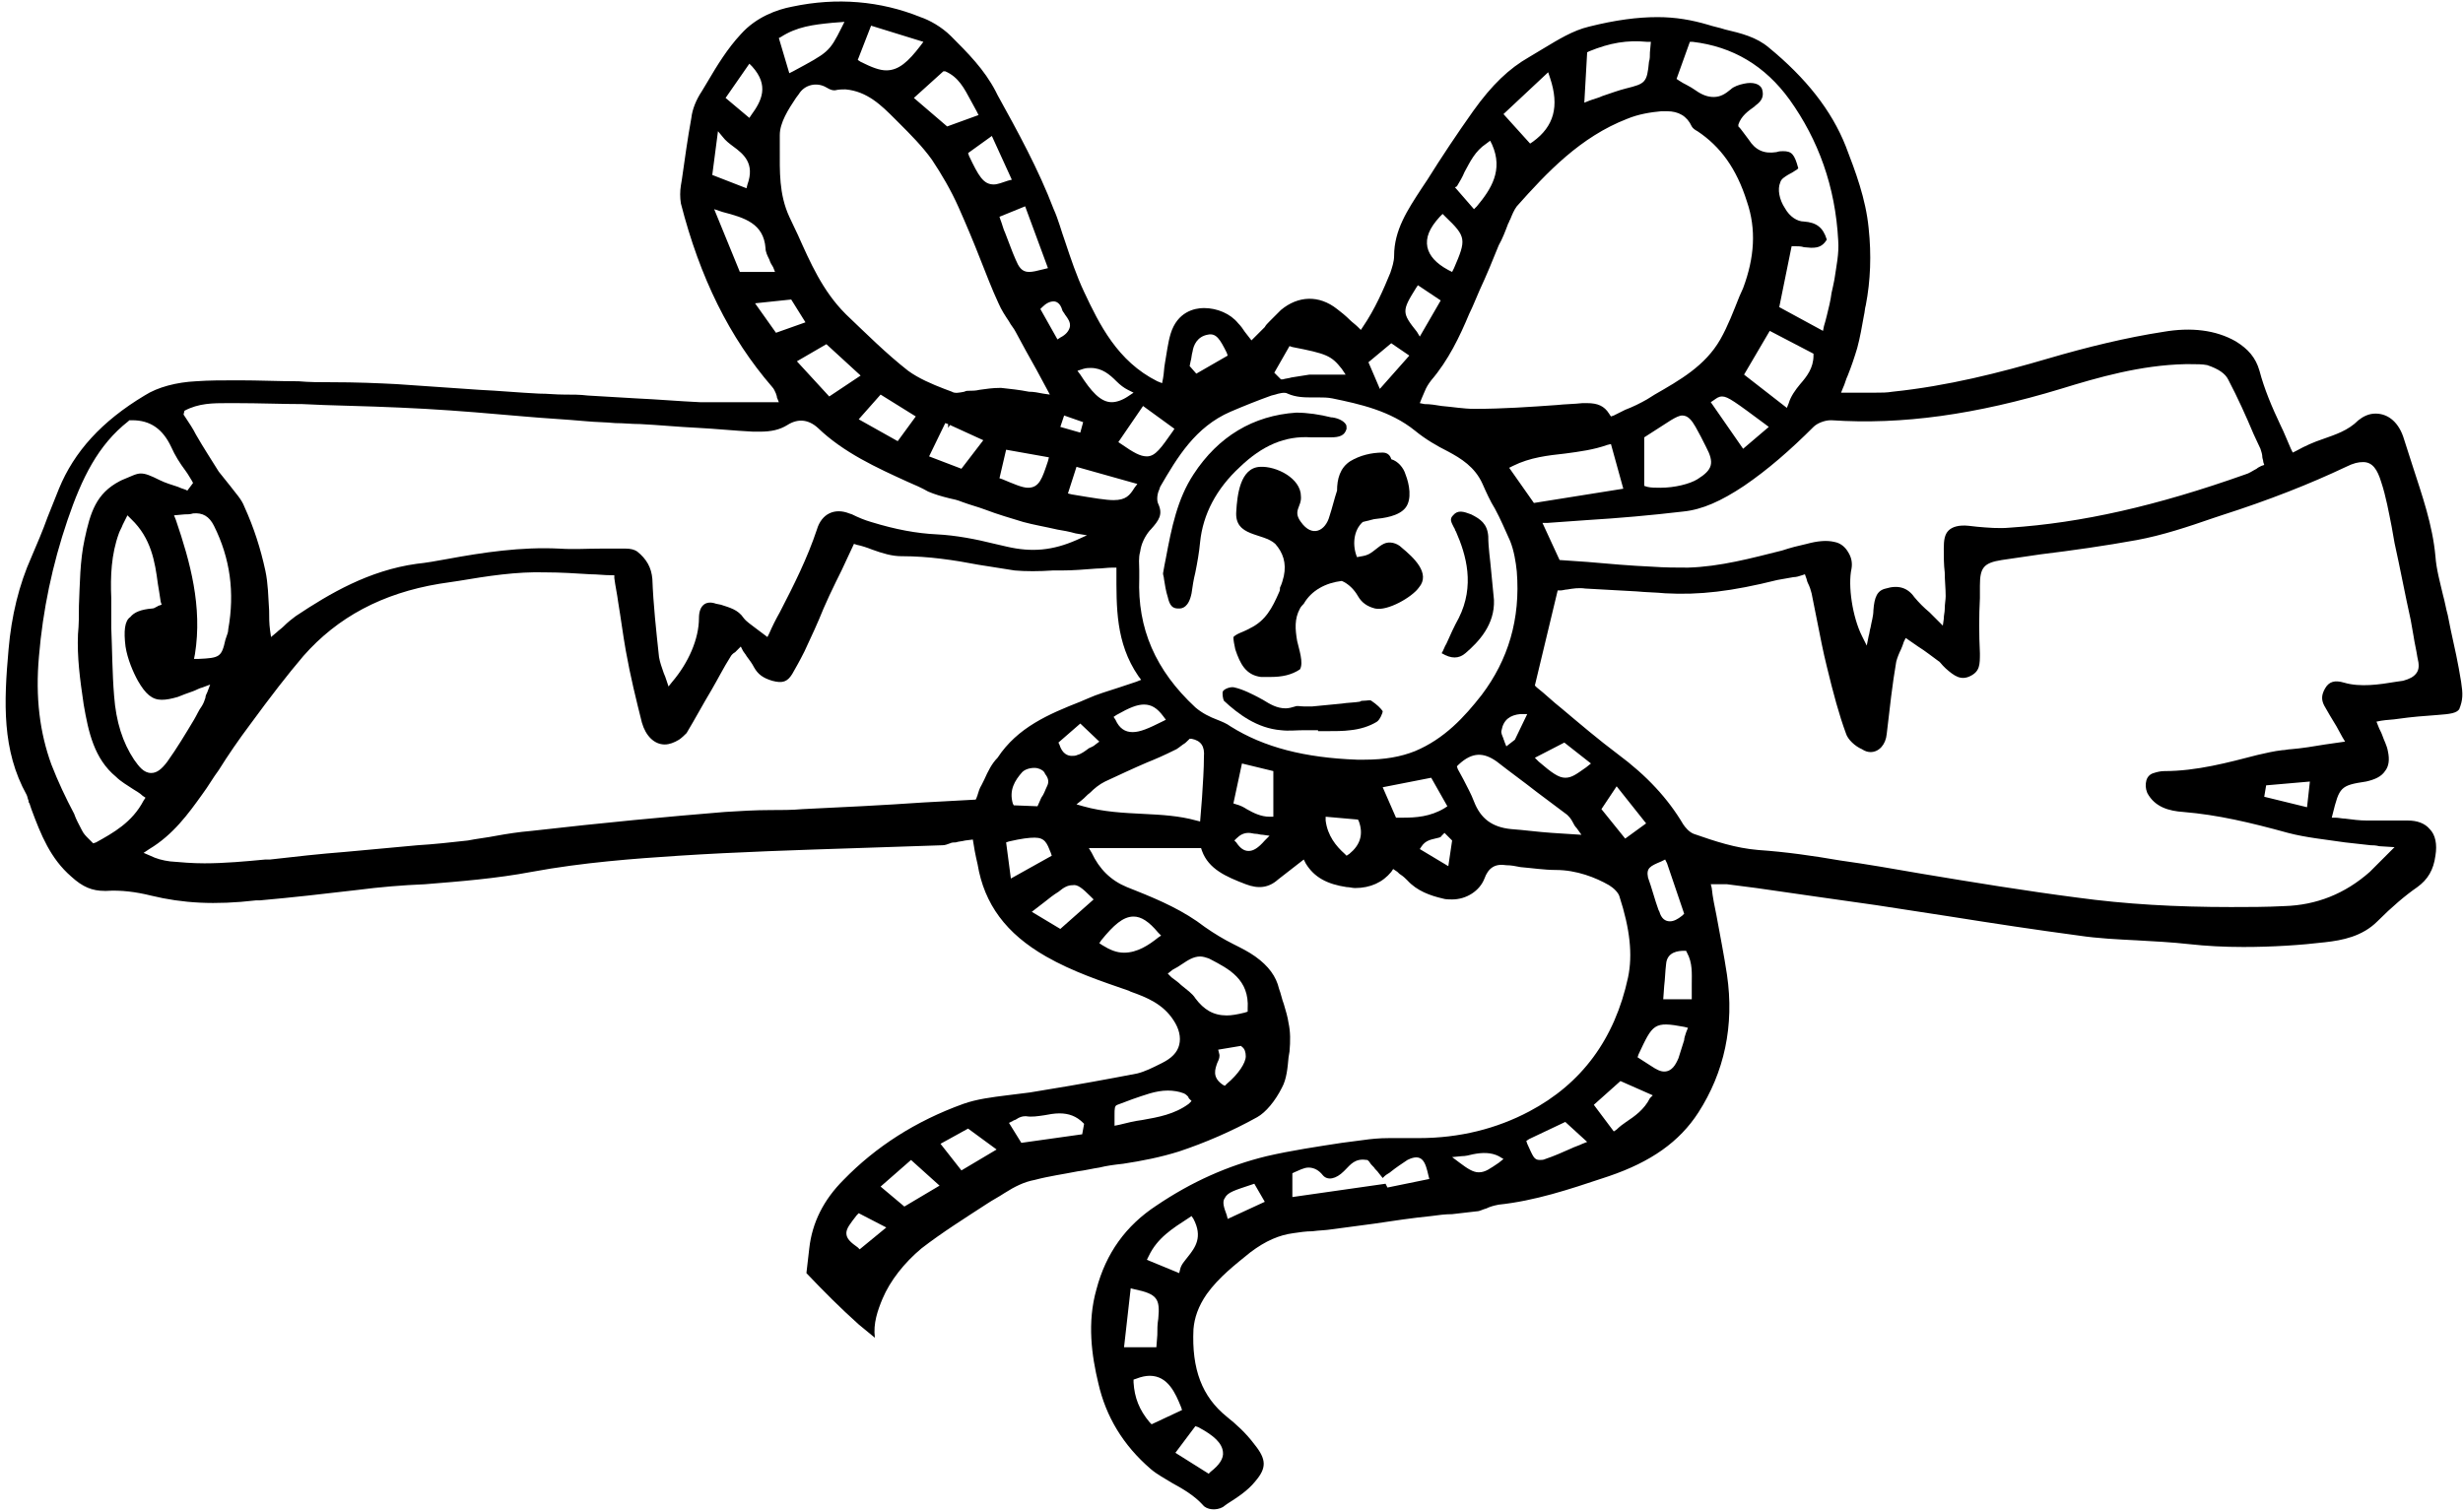 <?xml version="1.0" encoding="UTF-8"?>
<svg width="259px" height="159px" viewBox="0 0 259 159" version="1.1" xmlns="http://www.w3.org/2000/svg" xmlns:xlink="http://www.w3.org/1999/xlink">
    <!-- Generator: Sketch 51.3 (57544) - http://www.bohemiancoding.com/sketch -->
    <title>Spell</title>
    <desc>Created with Sketch.</desc>
    <defs></defs>
    <g id="Page-1" stroke="none" stroke-width="1" fill="none" fill-rule="evenodd">
        <g id="Wizzard-01" transform="translate(-388, -37)" fill="#000000" fill-rule="nonzero">
            <g id="Spell" transform="translate(388, 37)">
                <path d="M258.8,71.7 C258.5,69.8 258.1,68 257.7,66.2 L257.4,64.7 C257.2,64 257.1,63.3 256.9,62.6 C256.6,61.3 256.2,59.9 256.1,58.5 C255.8,55.2 254.7,52.1 253.7,49 C253.4,48.1 253.1,47.1 252.8,46.2 C252.3,44.5 251.2,43.5 249.8,43.5 C249.1,43.5 248.5,43.8 248,44.2 C246.9,45.3 245.6,45.7 244.2,46.2 C243.3,46.5 242.4,46.9 241.5,47.4 L241.1,47.6 L240.9,47.2 C240.5,46.3 240.2,45.5 239.8,44.7 C238.9,42.8 238.1,40.9 237.6,39 C237.2,37.6 236.4,36.7 235.1,35.9 C233,34.7 230.4,34.4 227.5,34.9 C223.6,35.5 219.5,36.5 215.4,37.7 C210.3,39.2 204.8,40.6 199,41.2 C198.4,41.3 197.9,41.3 197.2,41.3 C196.7,41.3 196.2,41.3 195.6,41.3 C195.1,41.3 194.6,41.3 194.1,41.3 L193.6,41.3 L193.8,40.8 C194,40.4 194.1,39.9 194.3,39.5 C194.7,38.5 195,37.6 195.3,36.6 C195.6,35.5 195.8,34.3 196,33.2 C196.1,32.8 196.1,32.4 196.2,32.1 C196.7,29.5 196.8,26.8 196.5,24 C196.2,20.9 195.1,18 194.1,15.4 C192.6,11.6 189.9,8.2 186,5 C184.7,3.9 183.1,3.5 181.4,3.1 C180.8,2.9 180.2,2.8 179.6,2.6 C177.9,2.1 176.2,1.8 174.3,1.8 C172.2,1.8 169.9,2.1 167.1,2.8 C165.4,3.2 163.8,4.2 162.3,5.1 C161.8,5.4 161.3,5.7 160.8,6 C158.7,7.2 156.9,8.9 154.9,11.7 C153.2,14.1 151.6,16.5 150.1,18.9 L149.5,19.8 C148,22.1 146.6,24.2 146.6,26.9 C146.6,27.5 146.4,28.1 146.2,28.7 C145.5,30.4 144.6,32.5 143.3,34.4 L143.1,34.7 L142.8,34.4 C142.5,34.1 142.2,33.9 142,33.7 C141.5,33.2 141,32.8 140.6,32.5 C138.7,31 136.5,31.1 134.7,32.6 C134.3,33 133.9,33.4 133.5,33.8 C133.3,34 133.1,34.2 133,34.4 L131.6,35.8 L130.9,34.9 C130.7,34.6 130.5,34.3 130.2,34 C129.4,33 128,32.4 126.6,32.4 C125.6,32.4 123.8,32.8 123.1,35.1 C122.8,36.1 122.7,37.1 122.5,38.2 C122.4,38.7 122.4,39.3 122.3,39.8 L122.2,40.3 L121.7,40.1 C117.5,38 115.6,34.1 114,30.7 C113.2,29 112.6,27.2 112,25.4 C111.6,24.3 111.3,23.1 110.8,22 C109.2,17.8 107,13.8 104.9,10 L104.7,9.6 C103.5,7.3 101.8,5.6 100,3.8 C99,2.8 97.7,2.1 96.8,1.8 C92.6,0.1 88,-0.3 83.3,0.7 C81.7,1 79.5,1.8 77.9,3.6 C76.5,5.1 75.4,6.9 74.4,8.6 L73.8,9.6 C73.2,10.5 72.8,11.5 72.7,12.4 C72.3,14.6 72,16.8 71.7,18.9 L71.6,19.5 C71.5,20.1 71.5,20.8 71.6,21.4 C73.6,29.2 76.7,35.5 81.2,40.7 C81.4,40.9 81.5,41.2 81.6,41.4 C81.6,41.5 81.7,41.6 81.7,41.8 L81.9,42.3 L77.4,42.3 C77,42.3 76.6,42.3 76.2,42.3 C75.3,42.3 74.5,42.3 73.6,42.3 C71.4,42.2 69.1,42 66.9,41.9 C65.2,41.8 63.5,41.7 61.8,41.6 C61,41.5 60.2,41.5 59.3,41.5 C58.4,41.5 57.6,41.4 56.7,41.4 C54.6,41.3 52.5,41.1 50.4,41 C47.5,40.8 44.6,40.6 41.7,40.4 C39.7,40.3 37.6,40.2 34.7,40.2 C33.6,40.2 32.5,40.2 31.4,40.1 C29.3,40.1 27.2,40 25.1,40 C23.4,40 22,40 20.6,40.1 C18.6,40.2 16.6,40.7 15.2,41.6 C10.7,44.3 7.8,47.5 6.2,51.4 C5.8,52.4 5.4,53.4 5,54.4 C4.5,55.8 3.9,57.2 3.3,58.6 C2,61.5 1.2,64.8 0.9,68.3 C0.4,73.9 0.2,78.9 2.8,83.6 C2.9,83.8 2.9,84 3,84.2 C3,84.3 3,84.4 3.1,84.5 L3.3,85.1 C4.3,87.8 5.3,90.3 7.5,92.2 C8.7,93.3 9.7,93.7 11,93.7 L11.2,93.7 C12.7,93.6 14.3,93.8 15.9,94.2 C19.2,95 22.6,95.2 26.9,94.7 L27.3,94.7 C30.7,94.4 34.2,94 37.6,93.6 C39.9,93.3 42.3,93.1 44.7,93 C48.4,92.7 52.2,92.4 55.9,91.7 C61.3,90.7 66.8,90.3 71.4,90 C77.6,89.6 84,89.4 90.1,89.2 C93.1,89.1 96.1,89 99.1,88.9 C99.4,88.9 99.6,88.8 99.9,88.7 C100.1,88.6 100.3,88.6 100.5,88.6 C100.8,88.5 101.1,88.5 101.5,88.4 L102.3,88.3 L102.5,89.5 C102.6,90 102.7,90.5 102.8,90.9 C103.5,95.1 105.8,98.2 110,100.6 C112.8,102.2 115.8,103.2 118.7,104.2 L118.9,104.3 C120.6,104.9 122.3,105.6 123.4,107.3 C124,108.2 124.2,109.1 124,109.9 C123.8,110.7 123.2,111.3 122.2,111.8 L122,111.9 C121.2,112.3 120.4,112.7 119.6,112.9 C116.5,113.5 113.2,114.1 110.1,114.6 L108.3,114.9 C107.5,115 106.7,115.1 105.9,115.2 C104.3,115.4 102.7,115.6 101.3,116.1 C96.3,117.9 92.1,120.6 88.7,124.1 C86.6,126.2 85.4,128.6 85.1,131.3 C85,132.2 84.9,133 84.8,133.9 C86.6,135.8 88.4,137.6 90.3,139.3 C90.9,139.8 91.4,140.2 92,140.7 C91.8,139.2 92.3,137.8 92.8,136.6 C93.6,134.7 95.1,132.8 96.9,131.3 C99.1,129.6 101.5,128.1 103.8,126.6 C104.4,126.2 105,125.9 105.6,125.5 C106.7,124.8 107.7,124.3 108.8,124.1 C110.3,123.7 111.8,123.5 113.3,123.2 C114.1,123.1 114.9,122.9 115.6,122.8 C116.4,122.6 117.2,122.5 118.1,122.4 C120.1,122.1 122.1,121.7 124,121.1 C126.7,120.2 129.5,119 132.2,117.5 C133.1,117 134.1,115.8 134.8,114.4 C135.3,113.5 135.4,112.3 135.5,111.2 L135.6,110.6 C135.7,109.5 135.7,108.5 135.5,107.6 C135.4,106.9 135.2,106.3 135,105.6 C134.8,105.1 134.7,104.5 134.5,104 C134.2,102.7 133.4,101.6 132,100.6 C131.3,100.1 130.5,99.7 129.7,99.3 C128.7,98.8 127.7,98.2 126.7,97.5 C124.5,95.8 122,94.7 119.5,93.7 L118.5,93.3 C116.8,92.6 115.6,91.4 114.8,89.7 L114.5,89.2 L126.3,89.2 L126.4,89.5 C127.1,91.4 128.9,92.2 131,93 C132.3,93.5 133.4,93.4 134.4,92.5 L137.1,90.4 L137.3,90.8 C138.2,92.3 139.6,93 141.6,93.3 C141.9,93.3 142.2,93.4 142.5,93.4 C144.1,93.4 145.4,92.8 146.3,91.7 L146.5,91.4 L146.8,91.6 C147,91.7 147.1,91.9 147.3,92 C147.6,92.2 147.8,92.4 148,92.6 C149,93.7 150.4,94.2 151.7,94.5 C152,94.6 152.4,94.6 152.7,94.6 C154.2,94.6 155.6,93.7 156.1,92.4 C156.5,91.3 157.2,90.8 158.4,91 C158.9,91 159.4,91.1 159.9,91.2 C161.1,91.3 162.4,91.5 163.6,91.5 C165.8,91.5 167.8,92.3 169.2,93.1 C169.7,93.4 170.2,93.9 170.3,94.3 C171.4,97.7 171.7,100.4 171.2,102.8 C169.8,109.3 166.3,114 160.8,116.9 C157.4,118.7 153.5,119.7 149.2,119.7 L148.9,119.7 C148.4,119.7 148,119.7 147.5,119.7 C147,119.7 146.6,119.7 146.1,119.7 C145,119.7 144.1,119.8 143.4,119.9 C142.6,120 141.9,120.1 141.1,120.2 C138.5,120.6 135.8,121 133.2,121.6 C129.1,122.6 125.3,124.3 121.6,126.8 C118.4,128.9 116.3,131.8 115.3,135.6 C114.3,139.1 114.8,142.6 115.5,145.5 C116.3,149 118.1,152 121,154.5 C121.7,155.1 122.5,155.5 123.3,156 C124.4,156.6 125.6,157.3 126.5,158.3 C126.9,158.8 127.9,158.9 128.6,158.5 L129,158.2 C130.1,157.5 131.2,156.8 132,155.8 C133.2,154.4 133.2,153.5 131.9,151.9 C131,150.7 130,149.8 129,149 C126.4,146.9 125.3,144 125.5,139.8 C125.6,138.6 126,137.4 126.9,136.1 C128.2,134.3 129.9,133 131.5,131.7 C133.1,130.5 134.5,129.9 136,129.7 C136.7,129.6 137.3,129.5 138,129.5 C138.7,129.4 139.4,129.4 140,129.3 C141.5,129.1 143,128.9 144.5,128.7 C146.5,128.4 148.5,128.1 150.5,127.9 C151.2,127.8 152,127.7 152.7,127.7 C153.5,127.6 154.4,127.5 155.3,127.4 C155.6,127.4 155.9,127.2 156.3,127.1 C156.7,126.9 157.1,126.8 157.6,126.7 C161.4,126.3 165,125.1 168.6,123.9 L169.2,123.7 C173.6,122.2 176.6,120.1 178.6,117 C181.3,112.8 182.4,107.9 181.6,102.5 C181.3,100.5 180.9,98.5 180.5,96.3 C180.3,95.3 180.1,94.4 180,93.4 L179.9,93 L180.3,93 C180.4,93 180.6,93 180.7,93 C181,93 181.3,93 181.6,93 L184.7,93.4 C188.8,94 193.1,94.6 197.3,95.2 C199.9,95.6 202.5,96 205.1,96.4 C209.5,97.1 214.1,97.8 218.6,98.4 C220.6,98.7 222.7,98.8 224.7,98.9 C226.5,99 228.4,99.1 230.2,99.3 C232,99.5 233.9,99.6 235.9,99.6 C239,99.6 242,99.4 244.5,99.1 C246.3,98.9 248.4,98.5 250,96.9 C251.5,95.4 252.9,94.2 254.2,93.3 C255.3,92.5 255.9,91.5 256.1,90 C256.3,88.8 256.1,87.8 255.5,87.2 C255,86.6 254.2,86.3 253.2,86.3 L252.7,86.3 C252.3,86.3 251.9,86.3 251.4,86.3 C250.6,86.3 249.8,86.3 248.9,86.3 C248.1,86.3 247.4,86.2 246.6,86.1 C246.3,86.1 245.9,86 245.6,86 L245.2,86 L245.3,85.6 C246,82.8 246.1,82.6 248.8,82.2 C249.7,82 250.4,81.7 250.8,81.1 C251.2,80.6 251.3,79.9 251.1,79 C251,78.4 250.7,77.9 250.5,77.3 C250.4,77 250.2,76.7 250.1,76.4 L249.9,75.9 L250.4,75.8 C251,75.7 251.6,75.7 252.2,75.6 C253.6,75.4 254.9,75.3 256.3,75.2 C257.7,75.1 258.3,75 258.6,74.6 C259,73.6 259,73 258.8,71.7 Z M90.4,131.4 L90.2,131.2 C89.5,130.7 89,130.3 89,129.7 C89,129.2 89.4,128.7 90.1,127.8 L90.3,127.6 L93.2,129.1 L90.4,131.4 Z M95.1,126.9 L92.6,124.8 L95.8,122 L98.8,124.7 L95.1,126.9 Z M101.1,123.1 L98.9,120.3 L101.8,118.7 L104.8,120.9 L101.1,123.1 Z M113.8,119.3 L107.4,120.2 L106.1,118.1 L106.5,117.9 C106.6,117.8 106.8,117.8 106.9,117.7 C107.2,117.5 107.5,117.4 107.8,117.4 L107.9,117.4 C108.5,117.5 109.1,117.4 109.8,117.3 C110.3,117.2 110.9,117.1 111.4,117.1 C112.4,117.1 113.2,117.4 113.9,118.1 L114,118.2 L113.8,119.3 Z M125,116.1 C123.5,117.2 121.8,117.5 120.1,117.8 C119.3,117.9 118.5,118.1 117.7,118.3 L117.2,118.4 L117.2,118 C117.2,117.8 117.2,117.5 117.2,117.3 C117.2,116.6 117.2,116.3 117.5,116.2 C118,116 118.6,115.8 119.1,115.6 C120.3,115.2 121.5,114.7 122.8,114.7 C123.4,114.7 124,114.8 124.5,115 C124.7,115.1 124.8,115.2 124.9,115.3 C124.9,115.3 125,115.4 125,115.5 L125.3,115.8 L125,116.1 Z M129,114 L128.8,114.2 L128.6,114.1 C127.4,113.3 127.8,112.4 128,111.8 C128.2,111.4 128.3,111.1 128.2,110.8 L128.1,110.4 L130.5,110 L130.6,110.1 C130.9,110.3 131,110.7 131,111.1 C131,111.8 130.2,113 129,114 Z M123.3,102 C123.7,101.8 124,101.6 124.3,101.4 C124.9,101 125.5,100.6 126.2,100.6 C126.5,100.6 126.8,100.7 127.1,100.8 L127.3,100.9 C129.2,101.9 131.4,103 131.2,106.1 L131.2,106.4 L130.9,106.5 C130.1,106.7 129.5,106.8 129,106.8 C127.6,106.8 126.6,106.2 125.7,105 C125.4,104.5 124.8,104.1 124.2,103.6 C123.9,103.3 123.6,103.1 123.2,102.8 L122.8,102.4 L123.3,102 Z M118.9,135.5 L119.3,135.6 C121.7,136.1 122,136.6 121.8,138.7 C121.7,139.3 121.7,139.8 121.7,140.4 L121.6,141.7 L118.2,141.7 L118.9,135.5 Z M121.1,149.8 L120.9,149.6 C119.8,148.3 119.3,147 119.2,145.4 L119.2,145.1 L119.5,145 C120,144.8 120.5,144.7 120.9,144.7 C122.8,144.7 123.6,146.5 124.2,148 L124.3,148.3 L121.1,149.8 Z M125.7,150 L126,150.1 C127.7,151 128.5,151.8 128.6,152.7 C128.7,153.4 128.2,154.1 127.3,154.8 L127.1,155 L123.6,152.8 L125.7,150 Z M124.9,132.2 C124.6,132.6 124.2,133 124.1,133.5 L124,133.9 L120.6,132.5 L120.8,132.1 C121.7,130.2 123.3,129.2 125,128.1 L125.3,127.9 L125.5,128.2 C126.5,130.1 125.7,131.2 124.9,132.2 Z M129.1,128.2 L129,127.8 C128.7,127 128.5,126.4 128.8,126 C129.1,125.4 129.8,125.2 131.6,124.6 L131.9,124.5 L133,126.4 L129.1,128.2 Z M145.9,124.9 L145.7,124.5 L135.9,125.9 L135.9,123.4 L136.1,123.3 C136.6,123.1 137.1,122.8 137.6,122.8 C138.2,122.8 138.7,123.1 139.1,123.6 C139.6,124.2 140.5,124 141.3,123.2 L141.5,123 C142,122.5 142.5,121.8 143.7,122 L143.8,122 L144,122.2 C144.1,122.4 144.3,122.6 144.5,122.8 C144.6,123 144.8,123.1 145,123.4 L145.4,123.9 L145.6,123.7 C145.8,123.5 146.1,123.4 146.3,123.2 C146.8,122.8 147.4,122.4 148,122 C149.6,121.2 149.9,122.3 150.2,123.6 L150.3,124 L145.9,124.9 Z M216.7,40.9 C220.6,39.7 225.1,38.4 229.8,38.3 C230,38.3 230.1,38.3 230.3,38.3 C231,38.3 231.6,38.3 232.1,38.4 C233.3,38.8 234,39.3 234.3,39.9 C235.3,41.8 236.2,43.8 237,45.7 L237.7,47.2 C237.8,47.5 237.9,47.8 237.9,48.1 C237.9,48.2 238,48.4 238,48.6 L238.1,48.9 L237.8,49 C237.6,49.1 237.4,49.2 237.3,49.3 C236.9,49.5 236.5,49.8 236.1,49.9 C226.8,53.2 218.9,55 211.3,55.5 C210.2,55.6 209,55.5 207.9,55.4 L207,55.3 C206,55.2 205.3,55.4 204.9,55.8 C204.5,56.2 204.4,56.8 204.4,57.7 C204.4,58.5 204.4,59.4 204.5,60.2 C204.5,61 204.6,61.9 204.6,62.7 C204.6,63.1 204.5,63.5 204.5,64.1 C204.5,64.4 204.4,64.7 204.4,65.1 L204.3,65.8 L203.8,65.3 C203.5,65 203.2,64.7 202.9,64.4 C202.3,63.9 201.8,63.4 201.3,62.8 C200.6,61.8 199.6,61.5 198.3,61.9 C197.4,62.1 197.1,62.8 197,64.2 C197,64.8 196.8,65.4 196.7,66 C196.6,66.3 196.6,66.6 196.5,66.9 L196.3,67.9 L195.8,66.9 C194.8,64.9 194.3,61.6 194.7,59.8 C194.8,59.2 194.7,58.6 194.3,58 C194,57.5 193.5,57.1 192.9,57 C192.1,56.8 191.1,56.9 190,57.2 C189.1,57.4 188.3,57.6 187.4,57.9 C184.2,58.7 180.9,59.6 177.5,59.7 C176.3,59.7 175.1,59.7 173.7,59.6 C171.4,59.5 169.2,59.3 166.9,59.1 L164,58.9 L162.2,55 L162.7,55 C164.1,54.9 165.5,54.8 166.9,54.7 C170.2,54.5 173.6,54.2 177,53.8 C179,53.6 181,52.7 183.4,51.1 C185.9,49.4 188.3,47.3 190.7,44.9 C191.1,44.5 191.9,44.2 192.5,44.2 L192.6,44.2 C200,44.7 207.8,43.6 216.7,40.9 Z M158.7,49.2 L159.1,49 C160.9,48.1 162.8,47.9 164.6,47.7 C166.1,47.5 167.6,47.3 169,46.8 L169.4,46.7 L170.7,51.4 L161.3,52.9 L158.7,49.2 Z M160.6,75.1 L159.3,77.8 L158.4,78.5 L158.2,78 C158.2,77.9 158.1,77.8 158.1,77.7 C158,77.4 157.8,77.1 157.9,76.8 C158.1,75.7 158.8,75.2 159.9,75.1 L160.6,75.1 Z M185.6,44.6 L186,44.9 L183.3,47.2 L179.9,42.3 L180.2,42.1 C180.5,41.9 180.7,41.7 181.1,41.7 C181.7,41.7 182.5,42.3 185.6,44.6 Z M183.4,39.4 L186.1,34.8 L190.7,37.2 L190.7,37.4 C190.7,38.7 190,39.6 189.3,40.4 C188.8,41 188.3,41.7 188.1,42.4 L187.9,42.9 L183.4,39.4 Z M178.5,50.4 C177.7,50.9 176.1,51.3 174.6,51.3 C174.1,51.3 173.6,51.3 173.2,51.2 L172.9,51.1 L172.9,46 L175.7,44.2 C176.2,43.9 176.6,43.7 176.9,43.7 C177.5,43.7 177.9,44.2 178.3,44.9 C178.7,45.6 179,46.2 179.4,47 C180.3,48.7 180.1,49.4 178.5,50.4 Z M177.7,4.4 L178,4.4 C182.2,4.9 185.6,6.9 188.2,10.5 C191.2,14.7 193,19.6 193.3,25.3 C193.4,26.7 193.1,28 192.9,29.4 C192.8,29.9 192.7,30.4 192.6,30.8 C192.5,31.6 192.3,32.4 192.1,33.2 C192,33.6 191.9,34 191.8,34.3 L191.7,34.8 L187.1,32.3 L188.4,25.9 L188.8,25.9 C189.1,25.9 189.4,25.9 189.7,26 C190.7,26.1 191.5,26.2 192.1,25.2 C191.7,23.9 191,23.4 189.7,23.3 C189,23.3 188.2,22.8 187.7,21.9 C187.1,21 186.9,19.9 187.2,19.2 C187.3,18.8 187.7,18.6 188,18.4 C188.4,18.2 188.7,18 189,17.8 L189.1,17.7 C188.7,16.2 188.4,15.9 187.5,15.9 C187.3,15.9 187.1,15.9 186.8,16 C185.5,16.2 184.6,15.8 183.9,14.7 C183.7,14.4 183.5,14.2 183.3,13.9 C183.2,13.8 183.1,13.6 182.9,13.4 L182.8,13.3 L182.8,13.1 C183.1,12.2 183.8,11.7 184.5,11.2 L184.6,11.1 C185.3,10.6 185.5,10.1 185.3,9.4 C185.1,8.8 184.3,8.6 183.4,8.8 C182.9,8.9 182.3,9.1 182,9.4 C181.4,9.9 180.9,10.2 180.2,10.2 C179.6,10.2 179,10 178.3,9.5 C178,9.3 177.7,9.1 177.3,8.9 C177.1,8.8 176.9,8.7 176.6,8.5 L176.3,8.3 L177.7,4.4 Z M166.9,5.5 L167.1,5.4 C169.3,4.5 171.1,4.2 173.2,4.4 L173.6,4.4 L173.5,5.5 C173.5,5.9 173.5,6.2 173.4,6.5 C173.2,8.7 173,8.8 171,9.3 C170.2,9.5 169.4,9.8 168.5,10.1 C168.1,10.3 167.6,10.4 167.1,10.6 L166.6,10.8 L166.9,5.5 Z M162.8,7.6 L163,8.2 C164,11.2 163.4,13.3 161.2,14.9 L160.9,15.1 L158.1,12 L162.8,7.6 Z M158.6,23.5 C158.7,23.4 158.7,23.2 158.8,23.1 C159,22.6 159.2,22.1 159.5,21.7 C162.7,18.1 166.2,14.4 171.1,12.5 C172.3,12 173.6,11.8 174.7,11.7 C174.9,11.7 175.1,11.7 175.3,11.7 C176.5,11.7 177.4,12.2 177.9,13.3 C178,13.5 178.3,13.7 178.5,13.8 C180.9,15.4 182.6,17.7 183.7,21.2 C184.7,24.1 184.5,27.1 183.3,30.3 L182.9,31.2 C182.3,32.7 181.7,34.3 180.9,35.7 C179.3,38.5 176.6,40 174,41.5 L173.2,42 C172.5,42.4 171.7,42.8 170.9,43.1 C170.5,43.3 170.1,43.5 169.7,43.7 L169.4,43.8 L169.2,43.5 C168.7,42.7 168,42.4 166.9,42.4 C166.7,42.4 166.5,42.4 166.4,42.4 C165.5,42.5 164.6,42.5 163.7,42.6 C160.9,42.8 158,43 155.2,43 L155,43 C153.9,43 152.8,42.8 151.6,42.7 C151,42.6 150.4,42.5 149.8,42.5 L149.3,42.4 L149.5,41.9 C149.6,41.7 149.7,41.4 149.8,41.2 C150,40.7 150.2,40.4 150.5,40 C152.3,37.9 153.5,35.4 154.5,33 C154.9,32.2 155.2,31.4 155.6,30.5 C156.3,29 157,27.3 157.6,25.8 C158,25.1 158.3,24.3 158.6,23.5 Z M153.2,19.6 C153.5,19.1 153.8,18.6 154,18.1 C154.6,17 155.1,15.9 156.3,15.1 L156.7,14.8 L156.9,15.2 C158.1,17.9 156.8,19.9 155.3,21.7 L155,22 L153,19.7 L153.2,19.6 Z M151.4,22.8 L151.7,22.5 L152,22.8 C154.2,24.9 154.2,25.2 152.9,28.2 L152.7,28.6 L152.3,28.4 C151,27.7 150.3,26.9 150.1,26 C149.9,25 150.3,24 151.4,22.8 Z M148.9,30.3 L149.1,30 L151.5,31.6 L149.3,35.4 L149,34.9 C147.4,32.9 147.4,32.7 148.9,30.3 Z M146.3,36.1 L148.2,37.4 L145.1,40.9 L143.9,38.1 L146.3,36.1 Z M135.6,36.4 L135.9,36.5 C139.5,37.2 140,37.4 141.1,38.8 L141.5,39.4 L140.8,39.4 C140.4,39.4 140.1,39.4 139.8,39.4 C139.1,39.4 138.4,39.4 137.7,39.4 C137.1,39.5 136.4,39.6 135.8,39.7 C135.5,39.8 135.2,39.8 134.9,39.9 L134.7,39.9 L134,39.2 L135.6,36.4 Z M125.2,38 C125.3,37.7 125.3,37.3 125.4,37 C125.5,36.3 125.9,35.4 127,35.2 C127.9,35 128.3,35.7 129,37.1 L129.1,37.4 L125.8,39.3 L125.1,38.5 L125.2,38 Z M123.5,45.1 L123.3,45.4 C122.1,47.1 121.5,48 120.6,48 C119.9,48 119.2,47.6 117.9,46.7 L117.6,46.5 L120.2,42.7 L123.5,45.1 Z M113.2,49.1 L119.6,50.9 L119.3,51.3 C118.8,52.1 118.4,52.6 117.1,52.6 C116.3,52.6 115.1,52.4 112.7,52 L112.3,51.9 L113.2,49.1 Z M111.5,44.9 L111.9,43.7 L113.9,44.4 L113.6,45.5 L111.5,44.9 Z M113.9,38.8 C114.2,38.7 114.5,38.7 114.7,38.7 C115.9,38.7 116.7,39.4 117.4,40.1 C117.8,40.5 118.2,40.8 118.6,41 L119.2,41.3 L118.6,41.7 C118,42.1 117.4,42.3 116.9,42.3 C116.9,42.3 116.9,42.3 116.9,42.3 C115.7,42.3 114.7,41.1 113.6,39.4 L113.3,39 L113.9,38.8 Z M111.7,32.6 C111.7,32.7 111.9,32.9 112,33.1 C112.3,33.5 112.6,33.9 112.5,34.4 C112.4,34.8 112.1,35.2 111.5,35.5 L111.2,35.7 L109.4,32.5 L109.6,32.3 C110,31.9 110.4,31.7 110.8,31.7 C111.1,31.7 111.5,31.9 111.7,32.6 Z M110.2,28.2 L109.8,28.3 C109,28.5 108.6,28.6 108.2,28.6 C108.2,28.6 108.2,28.6 108.2,28.6 C107.4,28.6 107.1,28 106.8,27.3 C106.4,26.4 106.1,25.5 105.7,24.5 C105.5,24.1 105.4,23.6 105.2,23.1 L105.1,22.8 L107.8,21.7 L110.2,28.2 Z M106.4,18.9 L106,19 C105.4,19.2 104.9,19.4 104.5,19.4 C103.4,19.4 102.9,18.5 101.9,16.4 L101.8,16.1 L104.3,14.3 L106.4,18.9 Z M99.4,7.5 C100.8,8.1 101.4,9.3 102.1,10.6 C102.3,11 102.5,11.3 102.7,11.7 L102.9,12.1 L99.6,13.3 L96.1,10.3 L99.2,7.5 L99.4,7.5 Z M91.6,2.7 L97.1,4.4 L96.8,4.8 C95.5,6.5 94.5,7.4 93.2,7.4 C92.5,7.4 91.7,7.1 90.5,6.5 L90.2,6.3 L91.6,2.7 Z M94.1,12.5 C94.3,12.7 94.5,12.9 94.6,13 C95.7,14.1 97,15.4 98,16.8 C99,18.3 100,20 100.8,21.8 C101.6,23.6 102.4,25.5 103.1,27.3 C103.7,28.8 104.3,30.4 105,31.9 C105.3,32.6 105.7,33.2 106.1,33.8 C106.3,34.2 106.6,34.5 106.8,34.9 C107.5,36.2 108.2,37.5 109,38.9 L110.4,41.5 L109.7,41.4 C109.2,41.3 108.7,41.2 108.2,41.2 C107.2,41 106.2,40.9 105.3,40.8 L105.1,40.8 C104.4,40.8 103.7,40.9 103,41 C102.6,41.1 102.2,41.1 101.9,41.1 C101.7,41.1 101.6,41.1 101.4,41.2 C100.9,41.3 100.4,41.4 100.1,41.2 C99.8,41.1 99.6,41 99.3,40.9 C98,40.4 96.6,39.8 95.5,39 C93.2,37.2 91.1,35.1 89,33.1 L88.9,33 C86.5,30.6 85.2,27.6 83.9,24.7 C83.6,24.1 83.3,23.4 83,22.8 C81.9,20.4 82,18 82,15.6 C82,15.1 82,14.6 82,14.2 C82,12.9 82.9,11.5 83.7,10.3 L84,9.9 C84.6,8.9 85.9,8.6 86.9,9.2 C87.4,9.5 87.6,9.5 87.8,9.5 C88.2,9.4 88.6,9.4 88.9,9.4 C91.2,9.6 92.7,11.1 94.1,12.5 Z M110.3,48.1 L110.2,48.5 C109.6,50.3 109.3,51.3 108.1,51.3 C107.5,51.3 106.6,50.9 105.4,50.4 L105.1,50.3 L105.8,47.3 L110.3,48.1 Z M99.7,45 L99.9,44.7 L103.4,46.3 L101.1,49.3 L97.7,48 L99.4,44.5 L99.7,44.6 L99.7,45 Z M92.6,41.5 L96.3,43.8 L94.4,46.4 L90.3,44.1 L92.6,41.5 Z M87.2,41.7 L83.8,38 L86.9,36.2 L90.5,39.5 L87.2,41.7 Z M82.1,3.9 C83.8,2.8 85.5,2.6 87.5,2.4 L88.8,2.3 L88.5,2.9 C87.2,5.5 87.1,5.5 83.4,7.5 L83,7.7 L81.9,4 L82.1,3.9 Z M78.8,6.7 L79.1,7 C80.9,9 80.1,10.6 79,12.1 L78.8,12.4 L76.3,10.3 L78.8,6.7 Z M75.5,13.8 L76,14.4 C76.3,14.8 76.7,15.1 77.1,15.4 C78.2,16.2 79.4,17.2 78.6,19.4 L78.5,19.8 L74.9,18.4 L75.5,13.8 Z M75.1,22 L76,22.3 C78.3,22.9 80.3,23.5 80.5,26.1 C80.5,26.5 80.7,26.9 80.9,27.3 C81,27.6 81.1,27.8 81.3,28.1 L81.5,28.6 L77.8,28.6 L75.1,22 Z M81.6,35 L79.4,31.9 L83.2,31.5 L84.7,33.9 L81.6,35 Z M19.4,43.2 C20.9,42.4 22.4,42.4 23.9,42.4 L24.8,42.4 C27.3,42.4 29.7,42.5 31.8,42.5 L34.1,42.6 C37.6,42.7 41.1,42.8 44.7,43 C48.2,43.2 51.7,43.5 55.1,43.8 C57.3,44 59.4,44.1 61.6,44.3 C62.6,44.4 63.7,44.4 64.7,44.5 C65.6,44.5 66.4,44.6 67.3,44.6 C69.3,44.7 71.3,44.9 73.4,45 C75.3,45.1 77.2,45.3 79.2,45.4 C79.4,45.4 79.7,45.4 79.9,45.4 C81.1,45.4 82,45.2 82.8,44.7 C83.9,44 85,44.1 86,45 C88.7,47.6 92.2,49.2 95.5,50.7 C96.2,51 96.9,51.3 97.6,51.7 C98.3,52 99,52.2 99.8,52.4 C100.3,52.5 100.7,52.6 101.2,52.8 C102,53.1 102.8,53.3 103.6,53.6 C104.9,54.1 106.3,54.5 107.6,54.9 C108.7,55.2 109.9,55.4 111.2,55.7 C111.8,55.8 112.4,55.9 113.1,56.1 L114.3,56.3 L113.2,56.8 C110.7,57.9 108.5,58.1 105.9,57.5 C105.5,57.4 105,57.3 104.6,57.2 C102.6,56.7 100.5,56.3 98.5,56.2 C96.4,56.1 94.2,55.7 91.6,54.9 C90.9,54.7 90.2,54.4 89.6,54.1 L89.3,54 C87.8,53.4 86.4,54 85.9,55.7 C84.9,58.7 83.5,61.5 82,64.4 C81.6,65.1 81.2,65.9 80.9,66.6 L80.7,67 L80.3,66.7 C80,66.5 79.8,66.3 79.5,66.1 C79,65.7 78.5,65.4 78.2,65 C77.6,64.1 76.7,63.9 75.8,63.6 L75.3,63.5 C74.2,63.1 73.5,63.7 73.5,65 C73.5,67.2 72.4,69.7 70.7,71.7 L70.3,72.2 L70.1,71.6 C70,71.3 69.9,71 69.8,70.8 C69.6,70.2 69.4,69.7 69.3,69.1 C69,66.3 68.7,63.6 68.6,60.9 C68.5,59.7 68,58.8 67,58 C66.7,57.8 66.3,57.7 65.8,57.7 L65.7,57.7 C64.9,57.7 64.1,57.7 63.2,57.7 C61.7,57.7 60.3,57.8 58.8,57.7 C54.8,57.5 50.8,58.1 47,58.8 C45.9,59 44.8,59.2 43.8,59.3 C38.8,60 34.7,62.4 31.1,64.8 C30.7,65.1 30.3,65.4 29.8,65.9 C29.6,66.1 29.3,66.3 29.1,66.5 L28.5,67 L28.4,66.3 C28.3,65.6 28.3,64.9 28.3,64.2 C28.2,62.7 28.2,61.4 27.9,60 C27.4,57.7 26.7,55.5 25.7,53.3 C25.4,52.5 24.8,51.9 24.2,51.1 C23.8,50.6 23.4,50.1 23,49.6 C22.2,48.3 21.4,47.1 20.6,45.7 C20.3,45.1 19.9,44.5 19.5,43.9 L19.3,43.6 L19.4,43.2 Z M13.2,68 C13.4,69.3 14,70.7 14.5,71.6 C15.3,73 16,73.6 17,73.6 C17.5,73.6 18,73.5 18.7,73.3 C19.2,73.1 19.7,72.9 20.3,72.7 C20.6,72.6 20.9,72.4 21.3,72.3 L22.1,72 L21.8,72.8 C21.7,73 21.6,73.2 21.6,73.4 C21.5,73.7 21.4,74 21.2,74.3 C20.9,74.7 20.7,75.2 20.4,75.7 C19.5,77.2 18.6,78.7 17.6,80.1 C17,80.9 16.5,81.3 15.9,81.3 C15.1,81.3 14.6,80.6 14.1,79.9 C12.9,78.1 12.2,75.9 12,73.2 C11.8,70.8 11.8,68.3 11.7,66 C11.7,65 11.7,63.9 11.7,62.9 C11.6,60.6 11.7,58.3 12.5,56.1 C12.6,55.8 12.8,55.5 12.9,55.2 L13.4,54.2 L13.8,54.6 C15.9,56.6 16.3,59.1 16.6,61.4 C16.7,62 16.8,62.6 16.9,63.3 L17,63.6 L16.7,63.7 C16.6,63.7 16.6,63.8 16.5,63.8 C16.3,63.9 16.2,64 16,64 C14.8,64.1 14.1,64.4 13.7,64.9 C13.1,65.3 13,66.4 13.2,68 Z M20.9,69.3 L20.4,69.3 L20.5,68.8 C21.3,63.8 20,59.1 18.5,54.7 L18.3,54.2 L19.4,54.1 C19.7,54.1 20,54.1 20.3,54 C21.3,53.9 22,54.3 22.5,55.3 C24.2,58.7 24.7,62.3 24,66.2 C24,66.5 23.9,66.7 23.8,67 L23.7,67.3 C23.3,69.1 23.1,69.2 20.9,69.3 Z M10.1,88.6 L9.8,88.7 L9.6,88.5 C9.5,88.4 9.4,88.3 9.3,88.2 C9,87.9 8.8,87.7 8.6,87.3 C8.3,86.7 8,86.2 7.8,85.6 C6.9,83.9 6.1,82.2 5.4,80.4 C4.2,77.1 3.7,73.4 4.1,69 C4.5,64.2 5.5,59.4 7.1,54.7 C8.6,50.3 10.3,46.8 13.5,44.3 L13.6,44.2 L13.9,44.2 C15.8,44.2 17.1,45.1 18,47 C18.4,47.9 18.9,48.7 19.5,49.5 C19.8,49.9 20,50.3 20.2,50.6 L20.3,50.8 L19.7,51.6 L19.5,51.5 C19.2,51.4 18.9,51.3 18.7,51.2 C18.1,51 17.4,50.8 16.8,50.5 C15.8,50 15.3,49.8 14.8,49.8 C14.3,49.8 13.8,50.1 12.8,50.5 L12.6,50.6 C10.1,51.9 9.5,53.9 8.9,56.7 C8.4,59 8.4,61.4 8.3,63.7 C8.3,64.7 8.3,65.7 8.2,66.7 C8.1,69.1 8.4,71.4 8.8,74.1 C9.3,77 9.9,79.8 12.2,81.7 C12.7,82.2 13.4,82.6 14,83 C14.3,83.2 14.7,83.4 15,83.7 L15.3,83.9 L15.1,84.2 C13.9,86.5 11.9,87.6 10.1,88.6 Z M103.5,82 L103.2,82.6 C103,82.9 102.9,83.3 102.8,83.6 C102.8,83.7 102.7,83.8 102.7,83.9 L102.6,84.1 L97.1,84.4 C92.8,84.7 88.6,84.9 84.4,85.1 C83.3,85.2 82.1,85.2 81,85.2 C79.4,85.2 77.8,85.3 76.2,85.4 C70.1,85.9 63.7,86.5 55.8,87.4 C54.6,87.5 53.3,87.7 52.2,87.9 C51.2,88.1 50.2,88.2 49.2,88.4 C47.4,88.6 45.6,88.8 43.9,88.9 L36.3,89.6 C33.7,89.8 31,90.1 28.4,90.4 L27.9,90.4 C25.8,90.6 23.6,90.8 21.5,90.8 C20.2,90.8 19.1,90.7 17.9,90.6 C17.1,90.5 16.4,90.3 15.8,90 L15.1,89.7 L15.7,89.3 C18.2,87.8 19.8,85.6 21.3,83.5 C21.9,82.7 22.4,81.8 23,81 C24,79.4 25.1,77.8 26.3,76.2 C28.5,73.2 30.2,71 31.9,69 C35.5,64.9 40.2,62.4 46.2,61.4 C46.9,61.3 47.5,61.2 48.2,61.1 C51.2,60.6 54.3,60.1 57.4,60.2 C58.9,60.2 60.5,60.3 62.1,60.4 C62.8,60.4 63.5,60.5 64.3,60.5 L64.6,60.5 L64.6,60.8 C64.7,61.6 64.9,62.5 65,63.3 C65.3,65.1 65.5,66.7 65.8,68.4 C66.3,71.2 66.9,73.6 67.5,76 C67.9,77.4 68.8,78.3 69.9,78.3 C70.4,78.3 70.9,78.1 71.4,77.8 C71.7,77.6 72,77.3 72.2,77.1 C73.1,75.6 73.9,74.1 74.8,72.6 C75.5,71.4 76.1,70.2 76.8,69.1 C76.9,68.9 77.1,68.7 77.3,68.6 C77.4,68.5 77.5,68.4 77.6,68.3 L77.9,68 L78.1,68.4 C78.2,68.6 78.4,68.8 78.5,69 C78.8,69.4 79.1,69.8 79.3,70.2 C79.7,70.9 80.2,71.3 81.2,71.6 C82.3,71.9 82.8,71.7 83.3,70.9 C83.7,70.2 84.1,69.5 84.6,68.5 C85.3,67 86,65.5 86.6,64 C87,63.1 87.4,62.2 87.9,61.2 C88.3,60.4 88.7,59.6 89.1,58.7 L89.8,57.2 L90.1,57.3 C90.6,57.4 91.2,57.6 91.7,57.8 C92.8,58.2 93.8,58.5 94.8,58.5 L94.9,58.5 C97.6,58.5 100.3,58.9 102.9,59.4 C104.2,59.6 105.4,59.8 106.7,60 C107.8,60.1 109.3,60.1 110.7,60 L111.6,60 C112.8,60 114,59.9 115.3,59.8 C115.9,59.8 116.4,59.7 117,59.7 L117.4,59.7 L117.4,60.1 C117.4,63.8 117.3,67.6 119.7,71.1 L120,71.5 L119.5,71.7 C118.9,71.9 118.3,72.1 117.7,72.3 C116.5,72.7 115.4,73 114.3,73.5 L113.6,73.8 C110.3,75.1 107,76.5 104.9,79.7 C104.3,80.3 103.9,81.1 103.5,82 Z M120.3,74.1 C121.1,74.1 121.7,74.5 122.3,75.3 L122.6,75.7 L122.2,75.9 C120.8,76.6 119.9,77 119.1,77 C118.3,77 117.7,76.6 117.3,75.7 L117.1,75.4 L117.4,75.2 C118.8,74.4 119.6,74.1 120.3,74.1 Z M115.6,78 L115.2,78.3 C115,78.5 114.7,78.6 114.5,78.7 C114.1,79 113.7,79.3 113.3,79.4 C113.1,79.5 112.9,79.5 112.7,79.5 C112.3,79.5 111.7,79.3 111.4,78.3 L111.3,78.1 L113.6,76.1 L115.6,78 Z M110.1,82.7 C109.9,83.1 109.8,83.5 109.5,83.9 L109.1,84.8 L106.6,84.7 L106.5,84.5 C106.1,83.1 106.7,82.1 107.5,81.2 C107.9,80.8 108.7,80.7 109.1,80.8 C109.5,80.9 109.8,81.1 109.9,81.4 C110.3,81.9 110.3,82.3 110.1,82.7 Z M105.8,88.6 L106.1,88.5 C107.4,88.2 108.2,88.1 108.8,88.1 C109.9,88.1 110.1,88.7 110.5,89.7 L110.6,90 L106.3,92.4 L105.8,88.6 Z M115.8,98.9 C117.1,97.3 118.1,96.4 119.2,96.4 C120,96.4 120.8,96.9 121.8,98.1 L122.1,98.4 L121.8,98.6 C120.8,99.4 119.6,100.2 118.2,100.2 C117.4,100.2 116.7,99.9 115.9,99.4 L115.6,99.2 L115.8,98.9 Z M114.7,94.3 L115,94.6 L111.5,97.7 L108.5,95.9 L109.8,94.9 C110.3,94.5 110.8,94.1 111.3,93.8 C111.9,93.3 112.3,93.1 112.8,93.1 C113.3,93 113.8,93.4 114.7,94.3 Z M126.4,83.9 L126.2,86.4 L125.8,86.3 C124,85.8 122.2,85.7 120.2,85.6 C118.2,85.5 116,85.4 113.9,84.8 L113.2,84.6 L113.7,84.2 C114.1,83.9 114.3,83.6 114.6,83.4 C115.1,82.9 115.6,82.5 116.2,82.2 C117.7,81.5 119.2,80.8 120.6,80.2 C121.6,79.8 122.5,79.4 123.5,78.9 C123.8,78.8 124.1,78.5 124.4,78.3 C124.6,78.2 124.8,78 125,77.8 L125.1,77.7 L125.3,77.7 C126.3,77.9 126.7,78.5 126.6,79.6 C126.6,80.9 126.5,82.3 126.4,83.9 Z M133,88.4 C132.3,89.2 131.8,89.5 131.3,89.5 C130.8,89.5 130.4,89.2 130,88.6 L129.8,88.4 L130,88.2 C130.4,87.8 130.8,87.6 131.3,87.6 C131.6,87.6 131.8,87.7 132.1,87.7 C132.3,87.7 132.5,87.8 132.8,87.8 L133.5,87.9 L133,88.4 Z M133.9,85.9 L133.5,85.9 C132.6,85.9 131.8,85.5 131.1,85.1 C130.8,84.9 130.4,84.7 130,84.6 L129.7,84.5 L130.6,80.3 L133.9,81.1 L133.9,85.9 Z M141.9,89.8 L141.6,90 L141.4,89.8 C140.5,89 139.6,87.9 139.4,86.3 L139.4,85.9 L142.8,86.2 L142.9,86.4 C143.4,87.8 143,88.9 141.9,89.8 Z M147.5,86 L146.8,86 L145.4,82.8 L150.5,81.8 L152.2,84.8 L151.9,85 C150.4,85.9 148.9,86 147.5,86 Z M152.3,91.1 L149.3,89.3 L149.5,89 C149.9,88.4 150.5,88.3 150.9,88.2 C151.3,88.1 151.5,88.1 151.6,87.9 L151.9,87.6 L152.7,88.4 L152.3,91.1 Z M148.8,79 C147.3,79.6 145.6,79.9 143.5,79.9 C143.2,79.9 142.9,79.9 142.7,79.9 C137.2,79.7 132.9,78.6 129.4,76.4 C129,76.1 128.5,75.9 128,75.7 C127.2,75.4 126.4,75 125.7,74.4 C121.5,70.5 119.6,66.1 119.8,60.8 C119.8,60.5 119.8,60.3 119.8,60 C119.8,59.3 119.7,58.7 119.9,58 C120,57.2 120.4,56.4 120.9,55.8 L121,55.7 C121.9,54.7 122.3,54.1 121.8,53 C121.6,52.6 121.7,51.9 121.9,51.5 L122,51.2 C123.8,48.1 125.7,44.9 129.4,43.3 C130.8,42.7 132.3,42.1 133.7,41.6 L134.1,41.5 C134.4,41.4 135.1,41.2 135.4,41.4 C136.3,41.8 137.2,41.8 138.1,41.8 C138.3,41.8 138.5,41.8 138.7,41.8 C139.1,41.8 139.6,41.8 140.1,41.9 C143,42.5 146.2,43.2 148.8,45.3 C149.9,46.2 151.1,46.9 152.3,47.5 C153.6,48.2 155.1,49.1 155.9,50.9 C156.3,51.8 156.7,52.7 157.2,53.5 C157.8,54.6 158.3,55.8 158.8,56.9 C159.2,57.9 159.4,59.1 159.5,60.1 C159.9,65.1 158.6,69.4 155.8,73.1 C154,75.4 151.9,77.7 148.8,79 Z M163.2,87.6 C161.7,87.5 160.3,87.3 158.9,87.2 C156.9,87 155.7,86.1 155,84.3 C154.7,83.5 154.3,82.8 153.9,82 C153.7,81.6 153.5,81.3 153.3,80.9 L153.2,80.6 L153.4,80.4 C154.8,79.1 156,79.1 157.4,80.1 C158.8,81.2 160.2,82.2 161.6,83.3 C162.7,84.1 163.7,84.9 164.8,85.7 C165,85.9 165.2,86.1 165.4,86.5 C165.5,86.7 165.6,86.9 165.8,87.1 L166.3,87.8 L163.2,87.6 Z M166.8,80.7 C165.8,81.4 165.3,81.8 164.6,81.8 C163.9,81.8 163.2,81.3 161.8,80.1 L161.4,79.7 L164.5,78.1 L167.3,80.3 L166.8,80.7 Z M170.9,88.2 L168.4,85.1 L170,82.7 L173.1,86.6 L170.9,88.2 Z M157.6,122.3 C156.7,122.9 156.2,123.3 155.5,123.3 C154.9,123.3 154.3,122.9 153.5,122.3 L152.7,121.7 L153.7,121.6 C154.1,121.6 154.5,121.5 154.9,121.4 C155.9,121.2 156.8,121.2 157.6,121.6 L158.1,121.9 L157.6,122.3 Z M166.4,120.3 C166,120.5 165.6,120.6 165.2,120.8 C164.3,121.2 163.4,121.6 162.5,121.9 C162.3,122 162.1,122 161.9,122 C161.9,122 161.9,122 161.9,122 C161.3,122 161.2,121.6 160.6,120.3 L160.5,120 L160.8,119.8 L164.6,118 L166.9,120.1 L166.4,120.3 Z M173.5,115.5 C172.9,116.7 171.9,117.4 171,118 C170.7,118.2 170.3,118.5 170,118.8 L169.7,119 L167.6,116.2 L170.4,113.7 L173.8,115.2 L173.5,115.5 Z M177.3,108.6 C177.2,108.9 177.1,109.2 177.1,109.4 C176.9,110 176.7,110.7 176.5,111.3 C176.2,112 175.8,112.7 175,112.7 C174.6,112.7 174.2,112.5 173.6,112.1 L172.2,111.2 L172.3,110.9 C173.8,107.7 173.9,107.4 177.1,108 L177.5,108.1 L177.3,108.6 Z M174.7,90.6 L175.1,90.4 L175.3,90.8 L177.1,96.1 L176.9,96.3 C176.4,96.7 176,96.9 175.6,96.9 C175.1,96.9 174.7,96.6 174.5,95.9 L174.4,95.7 C174,94.6 173.7,93.4 173.3,92.3 C173.1,91.3 173.5,91.1 174.7,90.6 Z M177.9,103.5 C177.9,103.9 177.9,104.3 177.9,104.7 L177.9,105.1 L174.9,105.1 L175,103.7 C175.1,102.9 175.1,102.2 175.2,101.4 C175.3,100.1 176.5,100 177.1,100 L177.3,100 L177.4,100.2 C178,101.3 177.9,102.4 177.9,103.5 Z M254.1,70.8 C253.8,71.2 253.4,71.4 252.7,71.6 L252,71.7 C250.2,72 248.2,72.3 246.5,71.8 C245.5,71.5 244.9,71.7 244.5,72.4 C244.1,73.1 244.1,73.6 244.4,74.2 C244.8,74.9 245.2,75.6 245.7,76.4 C245.9,76.8 246.1,77.1 246.3,77.5 L246.6,78 L244.5,78.3 C243.3,78.5 242.1,78.7 240.9,78.8 C240.6,78.8 240.3,78.9 240,78.9 C239.1,79 238.3,79.2 237.4,79.4 C234.3,80.2 231,81.1 227.6,81.1 C227.2,81.1 226.8,81.2 226.5,81.3 C226.1,81.4 225.8,81.7 225.7,82.1 C225.6,82.5 225.6,82.9 225.8,83.4 C226.6,84.9 228.1,85.3 229.6,85.4 C233.2,85.7 236.6,86.5 240.6,87.6 C242.5,88.1 244.6,88.3 246.6,88.6 C247.5,88.7 248.4,88.8 249.3,88.9 C249.5,88.9 249.8,88.9 250.2,89 L251.8,89.1 L251.2,89.7 C250.9,90 250.7,90.2 250.4,90.5 C249.9,91 249.6,91.3 249.2,91.7 C246.6,94 243.6,95.2 240.2,95.3 C238.3,95.4 236.4,95.4 234.6,95.4 C228.8,95.4 223.5,95.1 218.4,94.4 C213,93.7 207.5,92.8 202.1,91.9 C199.2,91.4 196.4,90.9 193.5,90.5 C190.6,90 187.8,89.6 184.9,89.4 C182.5,89.2 180.4,88.5 178.1,87.7 C177.6,87.5 177.2,87 177,86.7 C175.4,84 173.2,81.6 170.1,79.3 C168.1,77.8 166.1,76.1 164.2,74.5 C163.3,73.8 162.5,73 161.6,72.3 L161.4,72.1 L163.8,62.1 L164.1,62.1 C164.3,62.1 164.6,62 164.8,62 C165.4,61.9 166,61.8 166.7,61.9 C168.5,62 170.3,62.1 172.1,62.2 C173.1,62.3 174.1,62.3 175.1,62.4 C178.7,62.6 182.1,62.2 186.9,61 C187.5,60.9 188,60.8 188.6,60.7 C188.9,60.7 189.2,60.6 189.5,60.5 L189.8,60.4 L189.9,60.7 C190,60.9 190,61.1 190.1,61.3 C190.3,61.7 190.4,62 190.5,62.4 C190.7,63.4 190.9,64.4 191.1,65.4 C191.4,66.9 191.7,68.5 192.1,70.1 C192.8,73 193.4,75.2 194.1,77.1 C194.3,77.8 195.1,78.5 195.8,78.8 C196.1,79 196.4,79.1 196.7,79.1 C197.6,79.1 198.3,78.3 198.4,77.2 C198.7,74.6 199,71.9 199.4,69.6 C199.5,69.2 199.7,68.7 199.9,68.3 C200,68.1 200.1,67.8 200.2,67.5 L200.4,67.1 L201.7,68 C202.5,68.5 203.1,69 203.8,69.5 C204,69.6 204.1,69.8 204.3,70 C204.4,70.1 204.5,70.2 204.6,70.3 C205.5,71.1 206.2,71.6 207.2,71.1 C208.2,70.6 208.2,69.9 208.2,68.7 C208.1,66.7 208.1,64.8 208.2,62.9 L208.2,61.6 C208.2,59.7 208.6,59.2 210.5,58.9 C211.8,58.7 213.2,58.5 214.6,58.3 C217.9,57.9 221.4,57.4 224.7,56.8 C227.4,56.3 230.1,55.4 232.7,54.5 L233.6,54.2 C238.6,52.6 242.9,50.9 246.7,49.1 C247.5,48.7 248,48.6 248.5,48.6 C249.5,48.6 250,49.4 250.4,50.7 C250.9,52.2 251.2,53.9 251.5,55.4 C251.6,56 251.7,56.5 251.8,57.1 C252.4,59.8 252.9,62.5 253.5,65.2 C253.6,65.8 253.7,66.3 253.8,66.9 C253.9,67.6 254.1,68.4 254.2,69.1 C254.4,69.9 254.4,70.4 254.1,70.8 Z M242.9,82.2 L242.6,84.9 L238.1,83.8 L238.3,82.6 L242.9,82.2 Z" id="Shape"></path>
                <path d="M147.4,57.6 C146.9,57.1 146.1,56.9 145.5,57.2 C144.9,57.5 144.5,58 143.9,58.3 C143.5,58.5 143.1,58.5 142.7,58.6 C142.2,57.4 142.3,55.8 143.3,54.9 C143.7,54.8 144.1,54.7 144.5,54.6 C145.5,54.5 147.1,54.3 147.8,53.4 C148.5,52.5 148.2,50.9 147.8,49.9 C147.6,49.2 147,48.5 146.3,48.3 C146.2,47.9 145.9,47.6 145.4,47.6 C144.2,47.6 143,47.9 142,48.5 C140.9,49.2 140.6,50.4 140.6,51.6 C140.3,52.5 140.1,53.4 139.8,54.3 C139.4,55.8 138,56.6 136.8,54.9 C135.9,53.7 136.9,53.3 136.8,52.2 C136.8,50.3 134.2,49 132.5,49.1 C130.4,49.2 130.1,52.1 130,53.8 C129.8,56.5 132.8,56 134.1,57.2 C134.9,58.1 135.3,59.2 135,60.6 C134.9,61 134.8,61.4 134.6,61.8 C134.6,62 134.6,62.1 134.5,62.3 C133.8,63.9 133.1,65.3 131.4,66.1 C130.7,66.5 130.1,66.6 129.7,67 C129.7,67.4 129.8,67.8 129.9,68.3 C130.4,69.8 131,71 132.6,71.2 C132.9,71.2 133.2,71.2 133.6,71.2 C134.8,71.2 135.8,71 136.7,70.4 C137.1,69.7 136.6,68.3 136.4,67.4 C136.2,66.2 136.1,65.1 136.7,64 C136.8,63.8 137,63.6 137.1,63.5 C137.9,62.1 139.4,61.3 141.1,61.1 C141.8,61.4 142.4,62 142.8,62.7 C143.2,63.4 143.8,63.8 144.6,64 C145.9,64.3 148.5,62.8 149.2,61.8 C150.5,60.3 148.6,58.6 147.4,57.6 Z" id="Shape"></path>
                <path d="M137.9,46 C138.3,46 138.8,46 139.2,46 C139.4,46 139.7,46 139.9,46 C140.9,46 141.4,45.8 141.6,45.1 C141.6,44.9 141.6,44.7 141.5,44.6 C141.3,44.3 140.8,44 140.1,43.9 L140,43.9 C138.8,43.6 137.5,43.4 136.3,43.4 C131.8,43.7 128.1,45.9 125.5,49.9 C123.8,52.5 123.2,55.5 122.6,58.7 C122.5,59.2 122.4,59.7 122.3,60.3 C122.3,60.5 122.4,60.7 122.4,60.9 C122.5,61.5 122.6,62.2 122.8,62.8 C123,63.7 123.3,64 123.9,64 L124,64 C124.3,64 125,63.9 125.3,62.4 C125.4,61.7 125.5,61 125.7,60.2 C125.9,59.2 126.1,58.1 126.2,57 C126.5,54.1 127.9,51.4 130.4,49.1 C132.7,46.9 135.1,45.8 137.9,46 Z" id="Shape"></path>
                <path d="M157.1,63.1 C157,62.1 156.9,61 156.8,60 C156.7,58.8 156.5,57.6 156.5,56.4 C156.4,55.1 155.7,54.6 154.7,54.1 C153.9,53.8 153.3,53.6 152.8,54.2 C152.4,54.6 152.6,54.9 152.9,55.5 C153,55.6 153,55.8 153.1,55.9 C154.2,58.4 155.1,61.6 153.4,65 C152.9,65.9 152.5,66.8 152.1,67.7 C151.9,68 151.8,68.4 151.6,68.7 C152.6,69.3 153.4,69.3 154.1,68.7 C155.5,67.5 157.2,65.7 157.1,63.1 Z" id="Shape"></path>
                <path d="M144.2,73.7 C144.1,73.6 143.7,73.7 143.4,73.7 C143.3,73.7 143.1,73.7 143,73.8 C142.4,73.9 141.7,73.9 141.1,74 C140.1,74.1 139,74.2 138,74.3 C137.7,74.3 137.4,74.3 137.1,74.3 C136.7,74.3 136.4,74.2 136.2,74.3 C135.9,74.4 135.5,74.5 135.2,74.5 C134.3,74.5 133.6,74.1 132.8,73.6 C131.7,73 130.7,72.5 129.8,72.3 C129.5,72.2 128.8,72.4 128.6,72.7 C128.5,72.9 128.6,73.5 128.7,73.7 C130.2,75.1 132.2,76.6 134.7,76.8 C135.5,76.9 136.3,76.8 137.1,76.8 C137.5,76.8 137.8,76.8 138.2,76.8 L138.6,76.8 L138.6,76.9 C138.9,76.9 139.1,76.9 139.4,76.9 C140.3,76.9 141.3,76.9 142,76.8 C143,76.7 144,76.4 144.8,75.9 C145.1,75.7 145.4,75 145.4,74.8 C145.2,74.5 144.8,74.1 144.2,73.7 Z" id="Shape"></path>
            </g>
        </g>
    </g>
</svg>